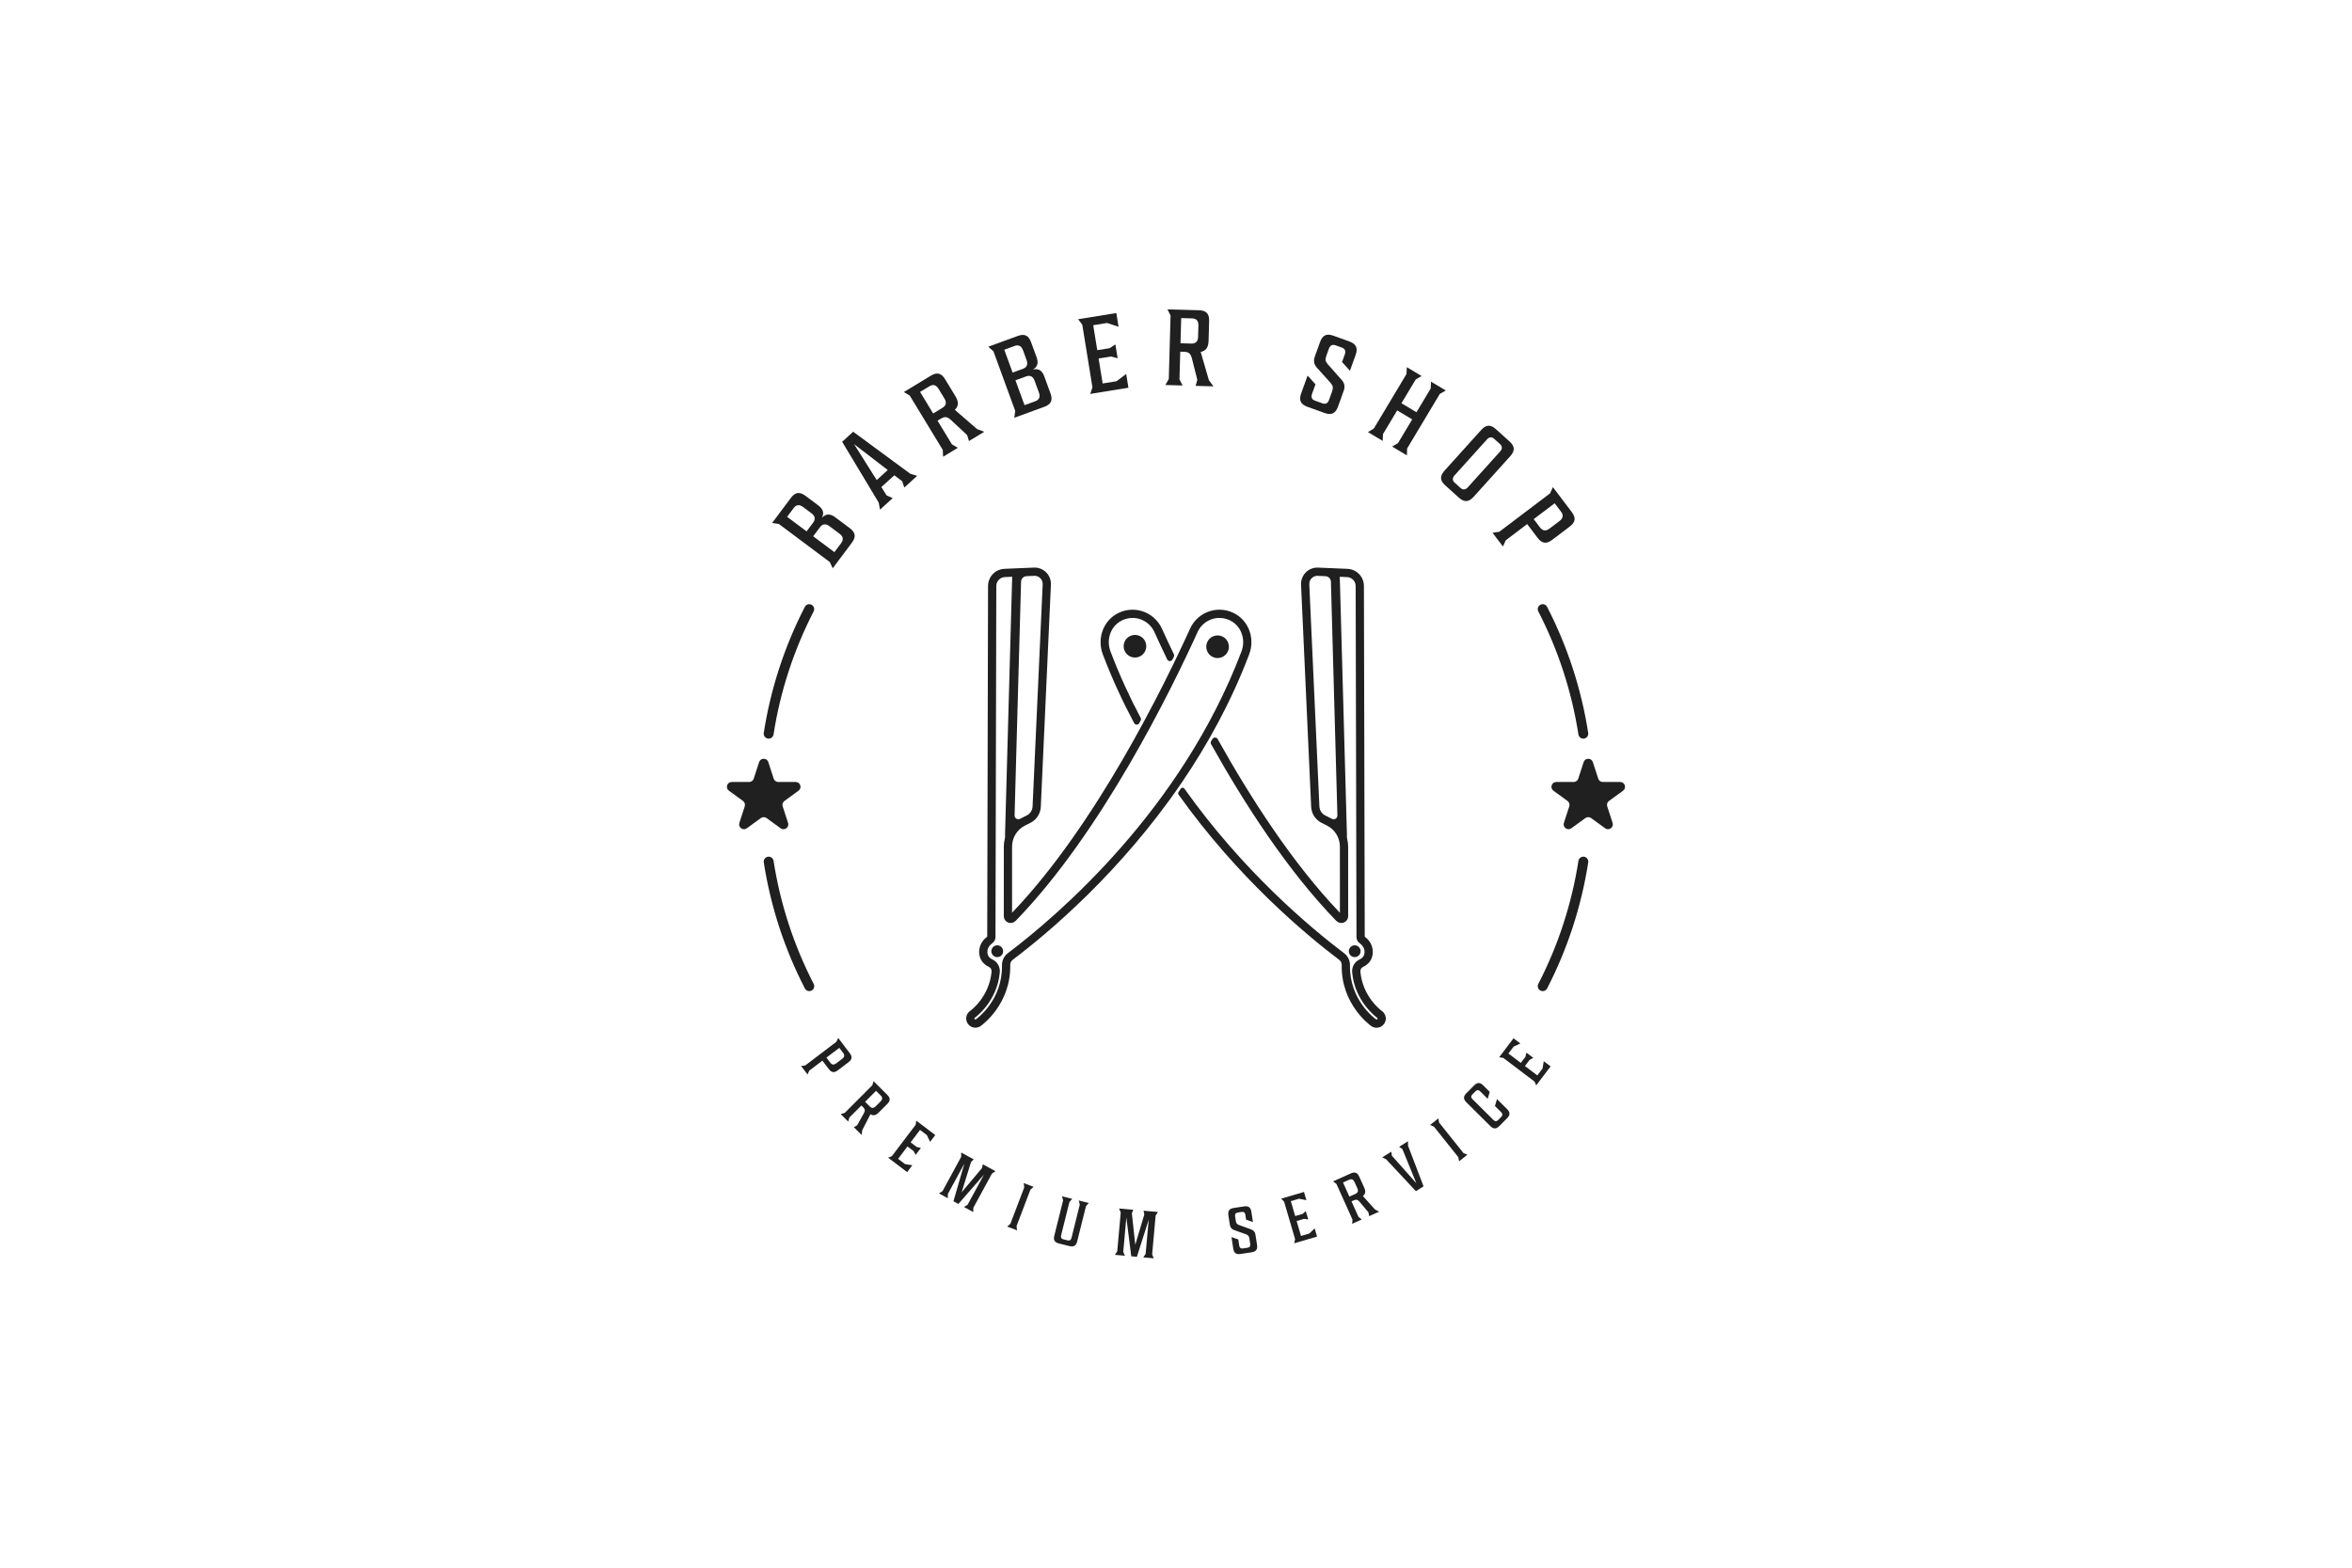 <?xml version="1.0" encoding="utf-8"?>
<!-- Generator: Adobe Illustrator 25.0.0, SVG Export Plug-In . SVG Version: 6.00 Build 0)  -->
<svg version="1.1" id="Layer_1" xmlns="http://www.w3.org/2000/svg" xmlns:xlink="http://www.w3.org/1999/xlink" x="0px" y="0px"
	 viewBox="0 0 1948.5 1299" style="enable-background:new 0 0 1948.5 1299;" xml:space="preserve">
<style type="text/css">
	.st0{fill:#202020;}
</style>
<g>
	<g>
		<g>
			<g>
				
					<ellipse transform="matrix(0.983 -0.186 0.186 0.983 -82.04 196.919)" class="st0" cx="1008.26" cy="535.61" rx="9.38" ry="9.38"/>
			</g>
			<g>
				<path class="st0" d="M828.91,784.15c2.23,1.52,2.8,4.56,1.29,6.79c-1.52,2.23-4.56,2.8-6.79,1.29c-2.23-1.52-2.8-4.56-1.29-6.79
					C823.65,783.21,826.69,782.63,828.91,784.15z"/>
			</g>
			<g>
				<path class="st0" d="M1024.54,509.36c-6.55-4.15-14.55-5.26-21.94-3.05c-7.4,2.21-13.47,7.51-16.67,14.55
					c-21.27,46.84-77.96,162.89-147.5,235.44l0.01-54.76c0-7.44,4.13-14.14,10.76-17.5l4.5-2.27c5.02-2.54,8.3-7.6,8.55-13.23
					l8.38-184.1c0.17-3.78-1.26-7.48-3.93-10.16c-2.67-2.68-6.37-4.13-10.15-3.97l-24.36,1.03c-7.64,0.32-13.63,6.56-13.65,14.2
					l-0.68,290.53l-0.08,0.07c-0.52,0.47-1.05,0.94-1.57,1.4c-5.64,4.95-6.69,13.86-2.31,19.48c1.4,1.8,3.25,3.23,5.33,4.15
					c1.5,0.66,2.39,2.25,2.24,3.97c-1.93,21-17.19,32.12-17.84,32.58c-1.31,0.93-2.27,2.22-2.79,3.73c-0.8,2.32-0.43,4.89,0.98,6.89
					c2.43,3.43,7.2,4.25,10.63,1.83c1.06-0.75,25.1-18.11,24.47-50.58c-0.03-1.68,0.75-3.29,2.08-4.3
					c29.6-22.37,89.44-72.63,139.86-146.61c21.36-31.34,41.03-66.94,56-106.46C1039.53,529.93,1035.19,516.1,1024.54,509.36z
					 M861.86,479.11c1.34,1.35,2.03,3.13,1.95,5.03l-8.38,184.1c-0.14,3.16-1.99,6.01-4.81,7.44l-4.5,2.27
					c-0.31,0.16-0.61,0.32-0.91,0.48c-2.14,1.19-4.76-0.34-4.69-2.79l5.37-193.63c0.07-2.49,2.05-4.5,4.54-4.61l6.41-0.27
					C858.74,477.06,860.52,477.76,861.86,479.11z M1028.48,539.82C978.82,671,876.55,758.38,834.89,789.86
					c-1.05,0.8-1.96,1.75-2.69,2.82c-1.4,2.05-2.16,4.52-2.11,7.06c0.56,28.91-20.67,44.23-21.58,44.86l0,0
					c-0.36,0.25-0.86,0.17-1.11-0.19c-0.21-0.3-0.14-0.61-0.1-0.73c0.05-0.16,0.15-0.29,0.3-0.39c0.75-0.54,18.47-13.43,20.68-37.52
					c0.43-4.64-2.1-9-6.29-10.84c-1.07-0.47-1.98-1.18-2.7-2.1c-2.2-2.81-1.53-7.54,1.43-10.14c0.55-0.48,1.1-0.98,1.65-1.47
					l0.44-0.39c1.19-1.07,1.89-2.62,1.89-4.23l0.68-291.04c0.01-3.98,3.13-7.23,7.11-7.4l6.05-0.26l-5.93,213.83
					c0,0.14,0,0.28,0.01,0.42c0.08,0.92,0.08,1.84-0.16,2.73c-0.56,2.14-0.85,4.37-0.85,6.66l-0.01,57.53
					c0,2.41,1.49,4.55,3.78,5.38c2.15,0.78,4.56,0.11,6.15-1.53c71.12-73.19,129.02-191.68,150.62-239.24
					c2.37-5.23,6.9-9.18,12.41-10.83c5.5-1.64,11.45-0.81,16.34,2.28C1028.81,520.15,1032,530.53,1028.48,539.82z"/>
			</g>
		</g>
		<g>
			
				<ellipse transform="matrix(0.821 -0.571 0.571 0.821 -137.501 632.602)" class="st0" cx="940.22" cy="535.61" rx="9.38" ry="9.38"/>
		</g>
		<g>
			<path class="st0" d="M1119.56,784.15c-2.23,1.52-2.8,4.56-1.29,6.79c1.52,2.23,4.56,2.8,6.79,1.29c2.23-1.52,2.8-4.56,1.29-6.79
				C1124.83,783.21,1121.79,782.63,1119.56,784.15z"/>
		</g>
		<g>
			<path class="st0" d="M1148.01,843.08c-0.28-2.22-1.42-4.11-3.17-5.35c-0.64-0.46-15.91-11.58-17.84-32.58
				c-0.16-1.72,0.74-3.31,2.24-3.97c2.08-0.92,3.93-2.35,5.33-4.15c4.39-5.62,3.33-14.53-2.31-19.48c-0.53-0.46-1.05-0.93-1.57-1.4
				l-0.08-0.07l-0.68-290.53c-0.02-7.64-6.01-13.88-13.65-14.2l-24.36-1.03c-3.78-0.16-7.48,1.29-10.15,3.97
				c-2.67,2.68-4.1,6.38-3.93,10.16l8.38,184.1c0.26,5.62,3.54,10.69,8.55,13.23l4.5,2.27c6.64,3.35,10.76,10.06,10.76,17.5
				l0.01,54.76c-39.17-40.87-74.27-95.54-101.25-143.87c-0.94-1.68-3.33-1.74-4.35-0.1c-0.36,0.57-0.71,1.15-1.07,1.72
				c-0.49,0.78-0.51,1.76-0.06,2.56c27.57,49.27,63.49,105.01,103.63,146.32c1.59,1.64,4,2.3,6.15,1.53
				c2.29-0.83,3.78-2.97,3.78-5.38l-0.01-57.53c0-2.28-0.3-4.51-0.85-6.65c-0.23-0.89-0.24-1.82-0.16-2.74
				c0.01-0.14,0.02-0.28,0.01-0.42l-5.93-213.83l6.05,0.26c3.98,0.17,7.1,3.42,7.11,7.4l0.68,291.04c0.01,1.61,0.7,3.15,1.89,4.23
				l0.44,0.39c0.55,0.49,1.1,0.99,1.65,1.47c2.96,2.59,3.62,7.32,1.43,10.14c-0.72,0.92-1.63,1.63-2.7,2.1
				c-4.19,1.84-6.71,6.2-6.29,10.84c2.21,24.09,19.92,36.98,20.68,37.52c0.14,0.1,0.24,0.23,0.3,0.39c0.04,0.12,0.11,0.42-0.1,0.73
				c-0.25,0.36-0.75,0.44-1.11,0.19l0,0c-0.91-0.64-22.14-15.95-21.58-44.86c0.05-2.54-0.71-5-2.11-7.06
				c-0.73-1.07-1.63-2.03-2.69-2.82c-28.12-21.25-83.84-67.97-132.37-136.42c-0.75-1.05-2.32-1.03-3.02,0.05
				c-0.62,0.95-1.25,1.9-1.87,2.84c-0.42,0.63-0.4,1.45,0.04,2.07c48.91,68.68,104.81,115.54,133.1,136.91
				c1.33,1.01,2.11,2.62,2.08,4.3c-0.63,32.47,23.4,49.83,24.47,50.58c3.91,2.76,9.55,1.32,11.5-3.4
				C1148,845.62,1148.17,844.34,1148.01,843.08z M1103.27,678.44c-0.3-0.17-0.6-0.33-0.91-0.48l-4.5-2.27
				c-2.82-1.43-4.67-4.28-4.81-7.44l-8.38-184.1c-0.09-1.9,0.6-3.69,1.95-5.03c1.34-1.35,3.13-2.04,5.02-1.96l6.41,0.27
				c2.49,0.1,4.47,2.12,4.54,4.61l5.37,193.63C1108.03,678.1,1105.41,679.63,1103.27,678.44z"/>
		</g>
		<g>
			<path class="st0" d="M944.95,597.07c0.38-0.71,0.39-1.57,0.01-2.28c-9.22-17.35-17.66-35.68-24.96-54.97
				c-3.52-9.29-0.33-19.67,7.59-24.68c4.88-3.09,10.84-3.92,16.34-2.28c5.51,1.65,10.03,5.6,12.41,10.83
				c2.9,6.39,6.46,14.05,10.61,22.71c0.88,1.83,3.47,1.86,4.38,0.05c0.37-0.73,0.74-1.47,1.11-2.2c0.34-0.67,0.35-1.48,0.02-2.16
				c-3.85-8.05-7.17-15.21-9.9-21.22c-3.2-7.04-9.27-12.34-16.67-14.55c-7.39-2.21-15.39-1.1-21.94,3.05
				c-10.64,6.74-14.98,20.56-10.32,32.87c7.57,20,16.36,38.99,25.95,56.94c0.91,1.69,3.34,1.69,4.25,0
				C944.19,598.48,944.57,597.77,944.95,597.07z"/>
		</g>
	</g>
	<g>
		<path class="st0" d="M636.51,631.49l4.45,13.71c0.54,1.65,2.07,2.76,3.8,2.76h14.41c3.88,0,5.49,4.96,2.35,7.24l-11.66,8.47
			c-1.4,1.02-1.99,2.82-1.45,4.47l4.45,13.71c1.2,3.69-3.02,6.75-6.16,4.47l-11.66-8.47c-1.4-1.02-3.3-1.02-4.7,0l-11.66,8.47
			c-3.14,2.28-7.35-0.79-6.16-4.47l4.45-13.71c0.54-1.65-0.05-3.45-1.45-4.47l-11.66-8.47c-3.14-2.28-1.52-7.24,2.35-7.24h14.41
			c1.73,0,3.27-1.12,3.8-2.76l4.45-13.71C630.1,627.81,635.32,627.81,636.51,631.49z"/>
	</g>
	<g>
		<path class="st0" d="M1319.59,631.49l4.45,13.71c0.54,1.65,2.07,2.76,3.8,2.76h14.41c3.88,0,5.49,4.96,2.35,7.24l-11.66,8.47
			c-1.4,1.02-1.99,2.82-1.45,4.47l4.45,13.71c1.2,3.69-3.02,6.75-6.16,4.47l-11.66-8.47c-1.4-1.02-3.3-1.02-4.7,0l-11.66,8.47
			c-3.14,2.28-7.35-0.79-6.16-4.47l4.45-13.71c0.54-1.65-0.05-3.45-1.45-4.47l-11.66-8.47c-3.14-2.28-1.52-7.24,2.35-7.24h14.41
			c1.73,0,3.27-1.12,3.8-2.76l4.45-13.71C1313.18,627.81,1318.39,627.81,1319.59,631.49z"/>
	</g>
	<g>
		<path class="st0" d="M1311.69,612.04c-1.99,0-3.74-1.45-4.06-3.48c-5.55-35.61-16.73-69.91-33.23-101.94
			c-1.04-2.02-0.25-4.49,1.77-5.53c2.02-1.04,4.49-0.25,5.53,1.77c16.9,32.82,28.36,67.95,34.04,104.44
			c0.35,2.24-1.19,4.34-3.43,4.69C1312.11,612.03,1311.9,612.04,1311.69,612.04z"/>
	</g>
	<g>
		<path class="st0" d="M636.8,612.04c-0.21,0-0.42-0.02-0.64-0.05c-2.24-0.35-3.78-2.45-3.43-4.69
			c5.68-36.48,17.14-71.62,34.04-104.44c1.04-2.02,3.52-2.81,5.53-1.77c2.02,1.04,2.81,3.52,1.77,5.53
			c-16.5,32.03-27.68,66.33-33.23,101.94C640.54,610.59,638.79,612.04,636.8,612.04z"/>
	</g>
	<g>
		<path class="st0" d="M670.44,821.25c-1.49,0-2.93-0.81-3.66-2.23c-16.9-32.82-28.36-67.96-34.04-104.44
			c-0.35-2.24,1.19-4.34,3.43-4.69c2.25-0.35,4.34,1.19,4.69,3.43c5.55,35.61,16.73,69.91,33.23,101.94
			c1.04,2.02,0.25,4.5-1.77,5.53C671.71,821.1,671.07,821.25,670.44,821.25z"/>
	</g>
	<g>
		<path class="st0" d="M1278.06,821.25c-0.63,0-1.28-0.15-1.88-0.46c-2.02-1.04-2.81-3.52-1.77-5.53
			c16.5-32.03,27.68-66.33,33.23-101.94c0.35-2.24,2.45-3.78,4.69-3.43c2.24,0.35,3.78,2.45,3.43,4.69
			c-5.68,36.48-17.14,71.62-34.04,104.44C1280.99,820.44,1279.55,821.25,1278.06,821.25z"/>
	</g>
	<g>
		<g>
			<path class="st0" d="M694.39,860.04l9.62,12.67c2.3,3.03,1.84,5.24-1.1,7.47l-8.77,6.66c-2.94,2.23-5.2,2.08-7.49-0.95
				l-5.33-7.02l-10.87,8.26l-1.46,3.18l-5.29-6.97l3.45-0.55l25.78-19.57L694.39,860.04z M697.76,877.32
				c1.75-1.33,2.21-2.92,0.81-4.76l-3.26-4.3l-10.65,8.09l3.26,4.3c1.4,1.84,3.09,1.8,4.8,0.5L697.76,877.32z"/>
		</g>
		<g>
			<path class="st0" d="M713.64,916.01l-9.96,9.98l-1.01,3.35l-6.2-6.18l3.35-1.02l22.87-22.91l1.01-3.35l11.38,11.36
				c2.69,2.68,2.54,4.94-0.07,7.55l-7.04,7.05c-2.37,2.38-4.51,2.89-6.85,1.41l-6.84,13.32l-0.46,3.89l-6.43-6.42l2.72-1.64
				l5.44-9.74c1.2-2.14,1.24-3.51-0.47-5.22L713.64,916.01z M729.53,912.64c1.56-1.56,1.79-3.19,0.15-4.83l-3.94-3.93l-9.06,9.08
				l3.94,3.93c1.64,1.63,3.27,1.4,4.83-0.16L729.53,912.64z"/>
		</g>
		<g>
			<path class="st0" d="M754.4,946.54l5.09,3.86l3.41,0.79l-4.32,5.7l-1.68-3.07l-5.09-3.86l-7.78,10.27l5.7,4.32l6.07,1.01
				l-4.29,5.66l-15.71-11.91l3.18-1.46l19.56-25.8l0.55-3.46l15.71,11.91l-4.29,5.66l-2.61-5.57l-5.7-4.32L754.4,946.54z"/>
		</g>
		<g>
			<path class="st0" d="M793.98,997.6l-4.11-2.23l9.02-31.13l-13.65,25.11l-0.02,3.5l-7.35-4l2.97-1.89l15.46-28.44l-0.03-3.52
				l10.4,5.65l-2.25,2.29l-7.75,24.99l16.85-20.05l0.7-3.13l10.5,5.71l-2.92,1.92l-15.46,28.44l-0.02,3.5l-7.69-4.18l2.97-1.89
				l13.57-24.96L793.98,997.6z"/>
		</g>
		<g>
			<path class="st0" d="M842.59,1019.46l-8.18-3.11l2.64-2.29l11.51-30.26l-0.45-3.47l8.18,3.11l-2.64,2.29l-11.51,30.26
				L842.59,1019.46z"/>
		</g>
		<g>
			<path class="st0" d="M885.92,1032.5l-8.65-2.16c-3.69-0.92-4.71-2.94-3.82-6.51l7.28-29.16l-0.91-3.4l8.49,2.12l-2.35,2.59
				l-6.89,27.62c-0.41,1.66,0.13,2.87,1.84,3.3l3.58,0.89c1.71,0.43,2.76-0.39,3.18-2.04l6.89-27.62l-0.86-3.39l8.33,2.08
				l-2.35,2.59l-7.28,29.17C891.52,1032.14,889.61,1033.42,885.92,1032.5z"/>
		</g>
		<g>
			<path class="st0" d="M941.85,1041.4l-4.66-0.42l-4.08-32.15l-2.55,28.46l1.37,3.22l-8.33-0.75l1.98-2.92l2.89-32.24l-1.42-3.22
				l11.79,1.06l-1.15,2.99l2.81,26.01l7.5-25.08l-0.6-3.15l11.9,1.07l-1.92,2.92l-2.89,32.24l1.37,3.22l-8.72-0.78l1.97-2.92
				l2.54-28.29L941.85,1041.4z"/>
		</g>
		<g>
			<path class="st0" d="M1028.78,1004.2l-3.43,0.52c-1.74,0.27-2.4,1.42-2.14,3.11l0.56,3.65c0.34,2.23,0.95,2.97,2.95,3.67
				l9.73,3.53c2.12,0.74,3.29,2.23,3.62,4.35l1.3,8.49c0.56,3.65-0.71,5.57-4.47,6.14l-9.2,1.4c-3.76,0.57-5.48-0.89-6.04-4.54
				l-1.44-9.47l5.65,1.98l0.78,5.12c0.26,1.69,1.23,2.6,2.92,2.34l4.03-0.61c1.74-0.27,2.4-1.42,2.14-3.11l-0.66-4.35
				c-0.34-2.23-0.95-2.97-2.96-3.73l-9.77-3.47c-2.13-0.79-3.19-2.3-3.51-4.42l-1.18-7.73c-0.56-3.65,0.66-5.56,4.41-6.13l8.55-1.3
				c3.76-0.57,5.54,0.88,6.09,4.53l1.29,8.44l-5.65-1.98l-0.62-4.08C1031.44,1004.85,1030.52,1003.93,1028.78,1004.2z"/>
		</g>
		<g>
			<path class="st0" d="M1072.99,1007.64l6.13-1.8l2.66-2.27l2.01,6.87l-3.47-0.48l-6.13,1.8l3.62,12.36l6.87-2.01l4.43-4.28l2,6.82
				l-18.92,5.54l0.72-3.42l-9.1-31.07l-2.45-2.49l18.92-5.54l2,6.82l-6.04-1.22l-6.87,2.01L1072.99,1007.64z"/>
		</g>
		<g>
			<path class="st0" d="M1119.64,995.45l5.78,12.86l2.77,2.14l-7.98,3.59l0.24-3.49l-13.27-29.53l-2.77-2.13l14.66-6.59
				c3.47-1.56,5.52-0.61,7.03,2.75l4.09,9.09c1.38,3.06,1.09,5.25-1.12,6.9l10.01,11.13l3.47,1.82l-8.29,3.72l-0.56-3.13l-7.16-8.55
				c-1.57-1.89-2.83-2.41-5.04-1.42L1119.64,995.45z M1122.15,979.41c-0.9-2.01-2.35-2.81-4.46-1.86l-5.07,2.28l5.26,11.7l5.07-2.28
				c2.11-0.95,2.47-2.56,1.57-4.57L1122.15,979.41z"/>
		</g>
		<g>
			<path class="st0" d="M1173,987.02l-24.66-26.41l-3.27-1.6l7.52-4.69l0.51,3.32l20.29,22.84l-11.56-28.29l-2.75-1.92l7.38-4.61
				l0,3.64l12.89,33.75L1173,987.02z"/>
		</g>
		<g>
			<path class="st0" d="M1215.61,956.83l-6.84,5.46l-0.63-3.44l-20.19-25.3l-3.21-1.38l6.84-5.46l0.63,3.44l20.19,25.3
				L1215.61,956.83z"/>
		</g>
		<g>
			<path class="st0" d="M1226.22,904.29c-1.21-1.2-2.54-1.35-3.78-0.1l-2.79,2.81c-1.24,1.25-1.04,2.53,0.17,3.74l17.43,17.3
				c1.21,1.2,2.5,1.39,3.74,0.14l2.79-2.81c1.24-1.25,1.08-2.57-0.13-3.78l-5.16-5.12l1.69-5.77l8.32,8.26
				c2.62,2.6,2.74,4.89,0.07,7.59l-6.44,6.49c-2.68,2.7-4.93,2.55-7.55-0.05l-19.69-19.55c-2.62-2.6-2.78-4.86-0.11-7.55l6.44-6.49
				c2.68-2.7,4.97-2.59,7.59,0.01l5.35,5.31l-1.69,5.77L1226.22,904.29z"/>
		</g>
		<g>
			<path class="st0" d="M1259.9,880.73l3.86-5.09l0.79-3.41l5.7,4.32l-3.07,1.68l-3.86,5.09l10.27,7.78l4.32-5.7l1.01-6.07
				l5.66,4.29l-11.9,15.71l-1.46-3.18l-25.8-19.55l-3.45-0.55l11.9-15.71l5.66,4.29l-5.57,2.61l-4.32,5.7L1259.9,880.73z"/>
		</g>
	</g>
	<g>
		<g>
			<path class="st0" d="M680.93,429c3.35-3.43,6.78-3.54,11.09-0.32l11.84,8.85c4.81,3.59,5.58,7.19,1.88,12.14l-15.88,21.23
				l-2.41-5.16l-42.18-31.54l-5.63-0.85l15.56-20.8c3.7-4.95,7.37-5.22,12.18-1.63l10.4,7.78C682.01,421.87,682.91,425,680.93,429z
				 M668.23,440.3l5.47-7.32c2.2-2.94,1.37-5.57-1.43-7.67l-6.96-5.2c-2.87-2.15-5.56-2.14-7.76,0.8l-5.47,7.32L668.23,440.3z
				 M687.12,435.98c-2.8-2.09-5.56-2.14-7.81,0.87l-5.63,7.53l17.57,13.14l5.63-7.53c2.25-3.01,1.5-5.59-1.37-7.74L687.12,435.98z"
				/>
		</g>
		<g>
			<path class="st0" d="M754.19,392.62l5.63,1.66l-10.66,9.71l-1.72-5.22l-6.55-4.94l-10.73,9.77l4.37,6.93l5.03,2.2l-10.53,9.59
				l-1.06-5.82l-30.29-50.44l9.14-8.32L754.19,392.62z M726.3,397.78l9.14-8.32l-27.85-21.41L726.3,397.78z"/>
		</g>
		<g>
			<path class="st0" d="M776.69,348.58l11.91,19.6l4.9,2.89l-12.17,7.39l-0.31-5.68l-27.35-45.01l-4.9-2.89l22.35-13.58
				c5.28-3.21,8.79-2.09,11.91,3.04l8.42,13.86c2.84,4.67,2.81,8.25-0.43,11.37l18.4,15.97l5.97,2.24l-12.63,7.67l-1.53-4.94
				l-13.28-12.37c-2.92-2.73-5.06-3.32-8.42-1.27L776.69,348.58z M777.53,322.18c-1.86-3.06-4.35-4.06-7.57-2.11l-7.73,4.7
				l10.84,17.84l7.73-4.7c3.22-1.95,3.48-4.63,1.62-7.69L777.53,322.18z"/>
		</g>
		<g>
			<path class="st0" d="M855.71,306.2c4.67-1.04,7.62,0.75,9.46,5.79l5.07,13.88c2.06,5.64,0.74,9.07-5.07,11.2l-24.9,9.1l0.8-5.63
				l-18.07-49.47l-4.25-3.79l24.4-8.91c5.81-2.12,9.03-0.34,11.09,5.29l4.46,12.2C860.52,300.82,859.56,303.94,855.71,306.2z
				 M838.9,308.72l8.58-3.13c3.45-1.26,4.2-3.92,3-7.2l-2.98-8.16c-1.23-3.37-3.48-4.83-6.93-3.57l-8.58,3.13L838.9,308.72z
				 M857.08,315.43c-1.2-3.28-3.48-4.83-7.01-3.54l-8.83,3.23l7.53,20.61l8.83-3.23c3.53-1.29,4.31-3.86,3.08-7.23L857.08,315.43z"
				/>
		</g>
		<g>
			<path class="st0" d="M909.02,290.17l10.26-1.66l4.76-3.13l1.86,11.49l-5.5-1.47l-10.26,1.66l3.35,20.69l11.49-1.86l8.01-6.02
				l1.85,11.4l-31.65,5.13l1.85-5.38l-8.43-51.99l-3.45-4.52l31.65-5.13l1.85,11.41l-9.5-3.18l-11.49,1.86L909.02,290.17z"/>
		</g>
		<g>
			<path class="st0" d="M977.77,291.41l-0.64,22.92l2.55,5.09l-14.24-0.4l2.83-4.94l1.47-52.65l-2.55-5.09l26.15,0.73
				c6.18,0.17,8.52,3.02,8.35,9.02l-0.45,16.21c-0.15,5.46-2.12,8.45-6.53,9.32l6.78,23.4l3.8,5.12l-14.77-0.41l1.39-4.98
				l-4.44-17.6c-0.97-3.88-2.44-5.53-6.38-5.65L977.77,291.41z M992.81,269.7c0.1-3.58-1.45-5.78-5.21-5.88l-9.04-0.25l-0.58,20.86
				l9.04,0.25c3.76,0.11,5.43-2,5.53-5.58L992.81,269.7z"/>
		</g>
		<g>
			<path class="st0" d="M1111.71,288.03l-5.31-1.91c-2.7-0.97-4.54,0.17-5.48,2.79l-2.04,5.65c-1.25,3.45-0.94,4.99,1.37,7.54
				l11.17,12.6c2.46,2.69,2.98,5.74,1.79,9.03l-4.74,13.14c-2.04,5.65-5.34,7.41-11.15,5.31l-14.24-5.13
				c-5.81-2.1-7.15-5.53-5.11-11.17l5.29-14.66l6.54,7.21l-2.86,7.92c-0.94,2.61-0.26,4.67,2.36,5.61l6.24,2.25
				c2.7,0.97,4.54-0.17,5.48-2.79l2.43-6.74c1.25-3.45,0.94-4.99-1.34-7.63l-11.28-12.54c-2.43-2.78-2.78-5.76-1.59-9.05l4.31-11.96
				c2.04-5.65,5.25-7.44,11.07-5.34l13.23,4.77c5.81,2.1,7.23,5.56,5.2,11.2l-4.71,13.06l-6.54-7.21l2.28-6.32
				C1115.01,291.03,1114.41,289,1111.71,288.03z"/>
		</g>
		<g>
			<path class="st0" d="M1165.54,377.34l-12.22-7.31l4.88-2.92l11.73-19.6l-12.45-7.45l-11.73,19.6l-0.27,5.68l-12.22-7.32
				l4.88-2.92l27.05-45.19l0.27-5.68l12.22,7.32l-4.88,2.92l-11.78,19.67l12.45,7.45l11.78-19.67l0.27-5.68l12.22,7.31l-4.96,2.88
				l-27.05,45.19L1165.54,377.34z"/>
		</g>
		<g>
			<path class="st0" d="M1250.53,365.75c4.59,4.14,4.59,7.88,0.57,12.34l-30.23,33.52c-4.02,4.46-7.74,4.84-12.33,0.7l-11.24-10.14
				c-4.59-4.14-4.53-7.82-0.51-12.28l30.23-33.52c4.02-4.46,7.67-4.9,12.26-0.76L1250.53,365.75z M1242.65,367.94l-4.79-4.32
				c-2.13-1.92-4.2-1.5-6.06,0.57l-26.75,29.67c-1.86,2.06-2.07,4.17,0.06,6.09l4.79,4.32c2.13,1.92,4.27,1.56,6.13-0.51
				l26.75-29.67C1244.64,372.02,1244.78,369.86,1242.65,367.94z"/>
		</g>
		<g>
			<path class="st0" d="M1286.49,403.64l15.62,20.64c3.73,4.93,2.98,8.53-1.81,12.15l-14.28,10.81c-4.79,3.62-8.46,3.37-12.19-1.56
				l-8.65-11.43l-17.71,13.41l-2.38,5.17l-8.59-11.36l5.62-0.88l42-31.78L1286.49,403.64z M1291.93,431.75
				c2.86-2.16,3.6-4.75,1.33-7.74l-5.3-7l-17.36,13.14l5.3,7c2.27,3,5.03,2.93,7.81,0.83L1291.93,431.75z"/>
		</g>
	</g>
</g>
</svg>
